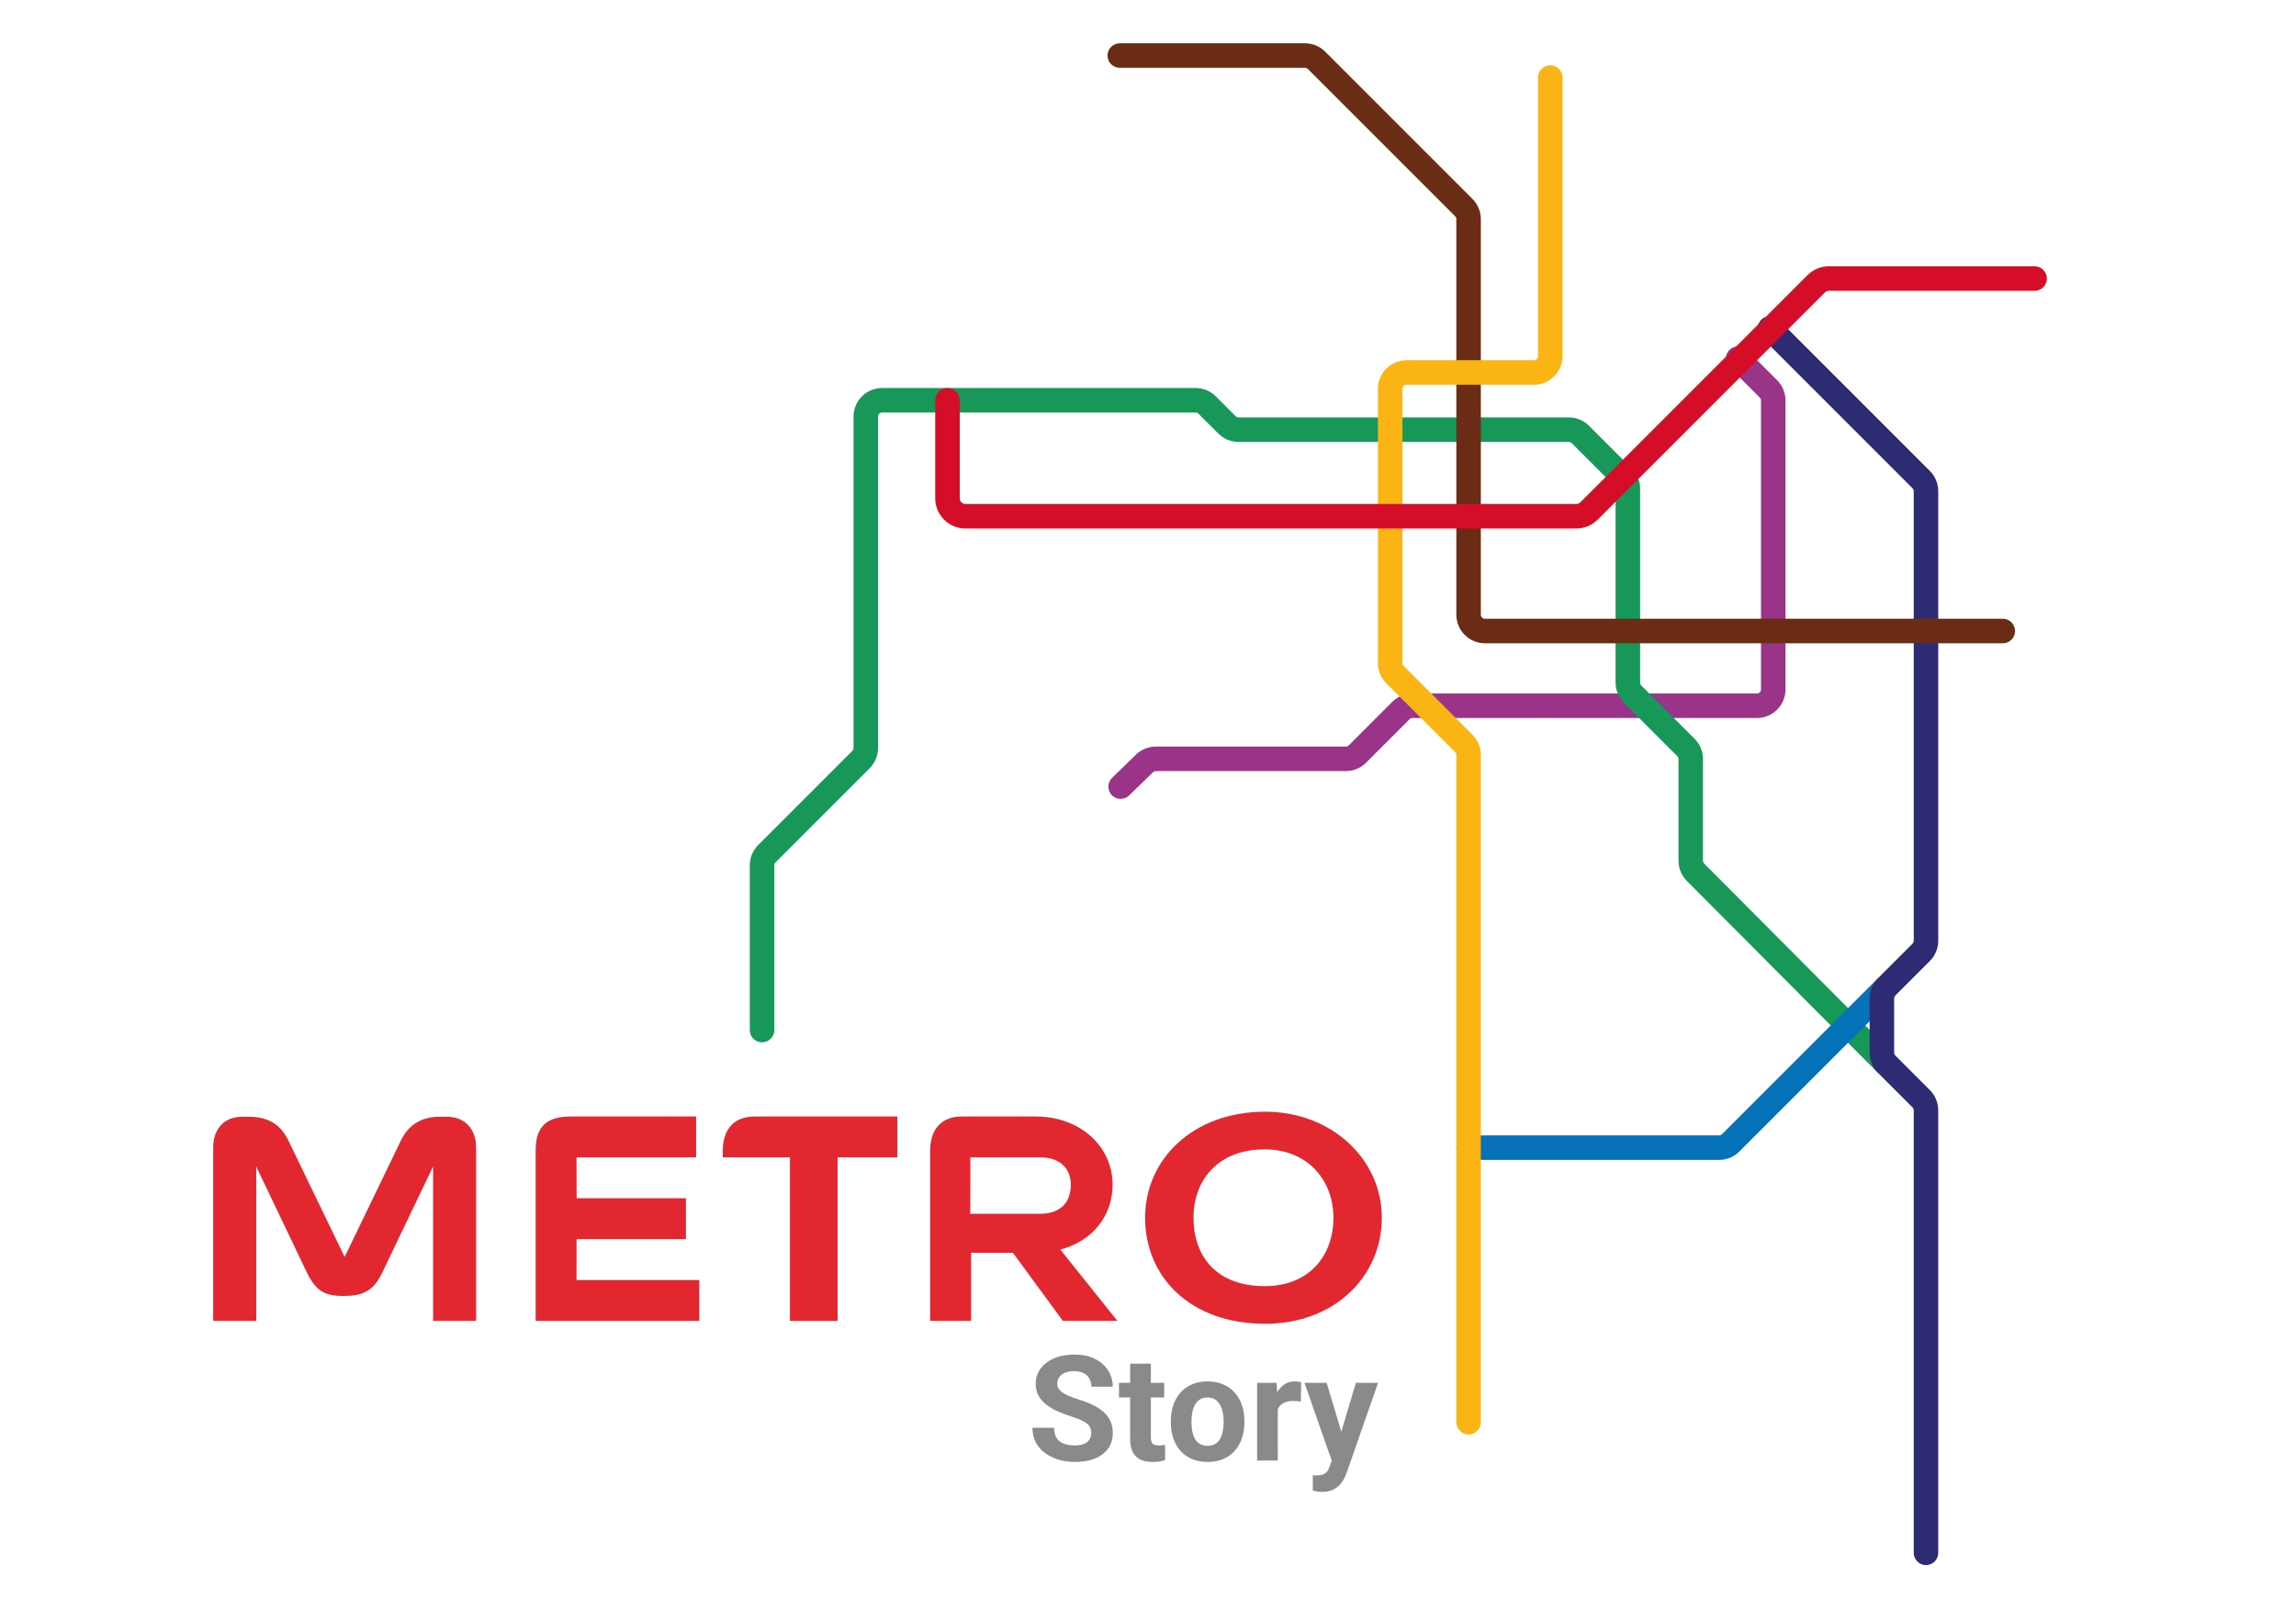 <svg width="2811" height="1986" viewBox="0 0 2811 1986" fill="none" xmlns="http://www.w3.org/2000/svg">
<g clip-path="url(#clip0_15_394)">
<path d="M1372 963L1401.18 934.654C1404.91 931.028 1409.91 929 1415.11 929L1647.72 929C1653.02 929 1658.11 926.893 1661.86 923.142L1715.14 869.858C1718.89 866.107 1723.98 864 1729.28 864L2151 864C2162.05 864 2171 855.046 2171 844L2171 490.284C2171 484.98 2168.89 479.893 2165.14 476.142L2128 439" stroke="#9A3488" stroke-width="30" stroke-linecap="round"/>
<path d="M2308 1301L2075.83 1067.85C2072.1 1064.1 2070 1059.03 2070 1053.74L2070 929.284C2070 923.98 2067.89 918.893 2064.14 915.142L1998.86 849.858C1995.11 846.107 1993 841.02 1993 835.716L1993 598.284C1993 592.98 1990.89 587.893 1987.14 584.142L1934.86 531.858C1931.11 528.107 1926.02 526 1920.72 526L1516.28 526C1510.98 526 1505.89 523.893 1502.14 520.142L1477.86 495.858C1474.11 492.107 1469.02 490 1463.72 490L1080 490C1068.95 490 1060 498.954 1060 510L1060 915.716C1060 921.02 1057.89 926.107 1054.14 929.858L938.858 1045.14C935.107 1048.89 933 1053.98 933 1059.28L933 1261" stroke="#179859" stroke-width="30" stroke-linecap="round"/>
<path d="M1798 1390C1789.72 1390 1783 1396.72 1783 1405C1783 1413.28 1789.72 1420 1798 1420L1798 1390ZM2118.86 1399.14L2129.46 1409.75L2118.86 1399.14ZM1798 1420L2104.72 1420L2104.72 1390L1798 1390L1798 1420ZM2129.46 1409.75L2320.61 1218.61L2299.39 1197.39L2108.25 1388.54L2129.46 1409.75ZM2104.72 1420C2114 1420 2122.9 1416.31 2129.46 1409.75L2108.25 1388.54C2107.31 1389.47 2106.04 1390 2104.72 1390L2104.72 1420Z" fill="#0471B9"/>
<path d="M2167 402L2352.14 587.142C2355.89 590.893 2358 595.98 2358 601.284L2358 1151.72C2358 1157.02 2355.89 1162.11 2352.14 1165.86L2309.86 1208.14C2306.11 1211.89 2304 1216.98 2304 1222.28L2304 1288.72C2304 1294.02 2306.11 1299.11 2309.86 1302.86L2352.14 1345.14C2355.89 1348.89 2358 1353.98 2358 1359.28L2358 1901" stroke="#2D2B73" stroke-width="30" stroke-linecap="round"/>
<path d="M1371 68L1597.72 68C1603.02 68 1608.11 70.107 1611.86 73.858L1792.14 254.142C1795.89 257.893 1798 262.98 1798 268.284L1798 752.5C1798 763.546 1806.95 772.5 1818 772.5L2452 772.5" stroke="#6B2C15" stroke-width="30" stroke-linecap="round"/>
<path d="M1898 95V436C1898 447.046 1889.05 456 1878 456H1722C1710.95 456 1702 464.954 1702 476V811.716C1702 817.02 1704.11 822.107 1707.86 825.858L1792.14 910.142C1795.89 913.893 1798 918.98 1798 924.284V1741" stroke="#FAB515" stroke-width="30" stroke-linecap="round"/>
<path fill-rule="evenodd" clip-rule="evenodd" d="M1929.89 617C1931.74 617 1933.52 616.263 1934.84 614.95L2212.95 336.837C2219.89 329.898 2229.3 326 2239.11 326L2491 325.998C2499.28 325.998 2506 332.714 2506 340.998C2506 349.283 2499.28 355.998 2491 355.998L2239.11 356C2237.26 356 2235.48 356.737 2234.16 358.05L1956.05 636.163C1949.11 643.102 1939.7 647 1929.89 647L1182 647C1161.57 647 1145 630.435 1145 610L1145 490C1145 481.716 1151.72 475 1160 475C1168.28 475 1175 481.716 1175 490L1175 610C1175 613.866 1178.13 617 1182 617L1929.89 617Z" fill="#D60D27"/>
<path d="M705.892 1516.94H839.798V1466.93H705.977L705.807 1416.87H852.26V1366.85H698.457C665.316 1366.85 655.806 1383.31 655.806 1408.61V1617.1H705.807H856.195V1567.02H705.807L705.892 1516.94ZM1187.91 1485.92L1188.03 1416.87L1273.58 1416.83C1298.72 1416.83 1311.01 1431.55 1311.01 1450.28C1311.01 1474.5 1295.71 1485.94 1273.55 1485.94L1187.91 1485.92ZM1362.17 1450.28C1362.17 1404.17 1323.18 1366.85 1267.9 1366.85H1177.66C1150.02 1366.85 1138.81 1385.54 1138.81 1408.61V1617.01H1188.91V1533.69H1240.12L1301.26 1617.01H1367.99L1298.18 1529.79C1338.64 1519.06 1362.17 1487.54 1362.17 1450.28ZM546.499 1367.13H538.629C516.206 1367.13 500.298 1376.71 490.804 1396.34L421.953 1538.79L353.108 1396.34C343.649 1376.77 328.935 1367.13 303.692 1367.13H296.823C271.731 1367.13 261 1385.22 261 1404.45V1617.01H313.688V1428.05L375.004 1556.36C386.133 1579.58 396.403 1586.5 419.85 1586.5H421.495C446.22 1586.5 458.013 1578.9 468.283 1557.43L530.237 1428.05V1617.01H582.897V1404.45C582.897 1385.32 572.042 1367.13 546.499 1367.13ZM884.932 1408.52V1416.87H967.12V1617.1H1025.51V1416.87H1098.65V1366.85H923.837C896.14 1366.85 884.932 1385.54 884.932 1408.52ZM1548.35 1574.51C1488.5 1574.51 1461.23 1537.1 1461.23 1490.83C1461.23 1444.58 1491.25 1407.09 1548.35 1407.09C1600.75 1407.09 1632.53 1444.58 1632.53 1490.83C1632.53 1537.1 1603.06 1574.51 1548.35 1574.51ZM1549.1 1361C1460.53 1361 1401.97 1419.18 1401.97 1490.83C1401.97 1562.49 1456.29 1620.6 1549.1 1620.6C1633.99 1620.6 1691.78 1562.49 1691.78 1490.83C1691.78 1419.18 1630.38 1361 1549.1 1361Z" fill="#E32731"/>
<path d="M1336.05 1754.51C1336.05 1752.23 1335.7 1750.18 1334.99 1748.36C1334.35 1746.49 1333.12 1744.79 1331.3 1743.26C1329.48 1741.68 1326.94 1740.13 1323.65 1738.61C1320.37 1737.08 1316.12 1735.5 1310.91 1733.86C1305.11 1731.98 1299.6 1729.88 1294.39 1727.53C1289.23 1725.19 1284.66 1722.46 1280.68 1719.36C1276.75 1716.19 1273.64 1712.53 1271.36 1708.37C1269.13 1704.21 1268.02 1699.38 1268.02 1693.87C1268.02 1688.54 1269.19 1683.7 1271.54 1679.37C1273.88 1674.97 1277.16 1671.22 1281.38 1668.12C1285.6 1664.95 1290.58 1662.52 1296.32 1660.82C1302.12 1659.12 1308.48 1658.27 1315.39 1658.27C1324.83 1658.27 1333.06 1659.97 1340.09 1663.37C1347.12 1666.77 1352.57 1671.43 1356.44 1677.35C1360.36 1683.26 1362.33 1690.03 1362.33 1697.65H1336.13C1336.13 1693.9 1335.34 1690.62 1333.76 1687.8C1332.24 1684.93 1329.89 1682.68 1326.73 1681.04C1323.62 1679.4 1319.7 1678.58 1314.95 1678.58C1310.38 1678.58 1306.57 1679.28 1303.53 1680.69C1300.48 1682.03 1298.2 1683.88 1296.67 1686.22C1295.15 1688.51 1294.39 1691.09 1294.39 1693.96C1294.39 1696.12 1294.91 1698.09 1295.97 1699.85C1297.08 1701.6 1298.72 1703.24 1300.89 1704.77C1303.06 1706.29 1305.72 1707.73 1308.89 1709.07C1312.05 1710.42 1315.71 1711.74 1319.88 1713.03C1326.85 1715.14 1332.97 1717.51 1338.24 1720.15C1343.58 1722.79 1348.03 1725.74 1351.6 1729.03C1355.18 1732.31 1357.87 1736.03 1359.69 1740.19C1361.51 1744.35 1362.41 1749.06 1362.41 1754.34C1362.41 1759.9 1361.33 1764.88 1359.16 1769.28C1356.99 1773.67 1353.86 1777.39 1349.76 1780.44C1345.66 1783.49 1340.76 1785.8 1335.08 1787.38C1329.4 1788.97 1323.04 1789.76 1316.01 1789.76C1309.68 1789.76 1303.44 1788.94 1297.29 1787.3C1291.13 1785.6 1285.54 1783.05 1280.5 1779.65C1275.52 1776.25 1271.54 1771.92 1268.55 1766.64C1265.56 1761.37 1264.06 1755.13 1264.06 1747.92H1290.52C1290.52 1751.91 1291.13 1755.28 1292.37 1758.03C1293.6 1760.78 1295.32 1763.01 1297.55 1764.71C1299.84 1766.41 1302.53 1767.64 1305.64 1768.4C1308.8 1769.16 1312.26 1769.54 1316.01 1769.54C1320.58 1769.54 1324.33 1768.9 1327.26 1767.61C1330.25 1766.32 1332.44 1764.53 1333.85 1762.25C1335.31 1759.96 1336.05 1757.38 1336.05 1754.51ZM1425.34 1692.9V1710.83H1369.97V1692.9H1425.34ZM1383.68 1669.44H1409V1759.35C1409 1762.1 1409.35 1764.21 1410.05 1765.68C1410.81 1767.14 1411.93 1768.17 1413.39 1768.75C1414.86 1769.28 1416.7 1769.54 1418.93 1769.54C1420.51 1769.54 1421.92 1769.48 1423.15 1769.37C1424.44 1769.19 1425.52 1769.02 1426.4 1768.84L1426.49 1787.47C1424.32 1788.18 1421.97 1788.73 1419.46 1789.14C1416.94 1789.55 1414.15 1789.76 1411.11 1789.76C1405.54 1789.76 1400.68 1788.85 1396.52 1787.03C1392.41 1785.16 1389.25 1782.17 1387.02 1778.07C1384.8 1773.97 1383.68 1768.58 1383.68 1761.9V1669.44ZM1433.43 1741.42V1739.57C1433.43 1732.6 1434.43 1726.18 1436.42 1720.32C1438.41 1714.41 1441.31 1709.28 1445.12 1704.94C1448.93 1700.61 1453.62 1697.24 1459.18 1694.84C1464.75 1692.38 1471.13 1691.14 1478.34 1691.14C1485.55 1691.14 1491.96 1692.38 1497.59 1694.84C1503.21 1697.24 1507.93 1700.61 1511.74 1704.94C1515.61 1709.28 1518.54 1714.41 1520.53 1720.32C1522.52 1726.18 1523.52 1732.6 1523.52 1739.57V1741.42C1523.52 1748.33 1522.52 1754.75 1520.53 1760.67C1518.54 1766.53 1515.61 1771.65 1511.74 1776.05C1507.93 1780.38 1503.24 1783.75 1497.68 1786.15C1492.11 1788.56 1485.72 1789.76 1478.52 1789.76C1471.31 1789.76 1464.89 1788.56 1459.27 1786.15C1453.7 1783.75 1448.99 1780.38 1445.12 1776.05C1441.31 1771.65 1438.41 1766.53 1436.42 1760.67C1434.43 1754.75 1433.43 1748.33 1433.43 1741.42ZM1458.74 1739.57V1741.42C1458.74 1745.4 1459.09 1749.12 1459.8 1752.58C1460.5 1756.04 1461.61 1759.08 1463.14 1761.72C1464.72 1764.3 1466.77 1766.32 1469.29 1767.79C1471.81 1769.25 1474.88 1769.98 1478.52 1769.98C1482.03 1769.98 1485.05 1769.25 1487.57 1767.79C1490.09 1766.32 1492.11 1764.3 1493.63 1761.72C1495.16 1759.08 1496.27 1756.04 1496.97 1752.58C1497.74 1749.12 1498.12 1745.4 1498.12 1741.42V1739.57C1498.12 1735.71 1497.74 1732.07 1496.97 1728.67C1496.27 1725.22 1495.13 1722.17 1493.55 1719.53C1492.02 1716.84 1490 1714.73 1487.48 1713.21C1484.96 1711.68 1481.92 1710.92 1478.34 1710.92C1474.77 1710.92 1471.72 1711.68 1469.2 1713.21C1466.74 1714.73 1464.72 1716.84 1463.14 1719.53C1461.61 1722.17 1460.5 1725.22 1459.8 1728.67C1459.09 1732.07 1458.74 1735.71 1458.74 1739.57ZM1564.39 1713.64V1788H1539.07V1692.9H1562.89L1564.39 1713.64ZM1593.04 1692.29L1592.6 1715.75C1591.37 1715.58 1589.88 1715.43 1588.12 1715.31C1586.42 1715.14 1584.87 1715.05 1583.46 1715.05C1579.88 1715.05 1576.78 1715.52 1574.14 1716.46C1571.56 1717.34 1569.4 1718.65 1567.64 1720.41C1565.94 1722.17 1564.65 1724.31 1563.77 1726.83C1562.95 1729.35 1562.48 1732.22 1562.37 1735.44L1557.27 1733.86C1557.27 1727.71 1557.88 1722.05 1559.11 1716.9C1560.34 1711.68 1562.13 1707.14 1564.47 1703.27C1566.88 1699.41 1569.81 1696.42 1573.26 1694.31C1576.72 1692.2 1580.68 1691.14 1585.13 1691.14C1586.54 1691.14 1587.97 1691.26 1589.44 1691.5C1590.9 1691.67 1592.1 1691.94 1593.04 1692.29ZM1634.79 1777.28L1660.01 1692.9H1687.17L1648.94 1802.33C1648.12 1804.73 1647 1807.31 1645.6 1810.06C1644.25 1812.81 1642.4 1815.42 1640.06 1817.88C1637.78 1820.4 1634.88 1822.45 1631.36 1824.04C1627.9 1825.62 1623.65 1826.41 1618.62 1826.41C1616.21 1826.41 1614.25 1826.26 1612.73 1825.97C1611.2 1825.68 1609.39 1825.27 1607.28 1824.74V1806.19C1607.92 1806.19 1608.6 1806.19 1609.3 1806.19C1610 1806.25 1610.68 1806.28 1611.32 1806.28C1614.66 1806.28 1617.38 1805.9 1619.49 1805.14C1621.6 1804.38 1623.3 1803.21 1624.59 1801.62C1625.88 1800.1 1626.91 1798.11 1627.67 1795.65L1634.79 1777.28ZM1624.24 1692.9L1644.89 1761.81L1648.5 1788.62L1631.27 1790.46L1597.08 1692.9H1624.24Z" fill="#888A8C"/>
</g>
<defs>
<clipPath id="clip0_15_394">
<rect width="2811" height="1986" fill="white"/>
</clipPath>
</defs>
</svg>
